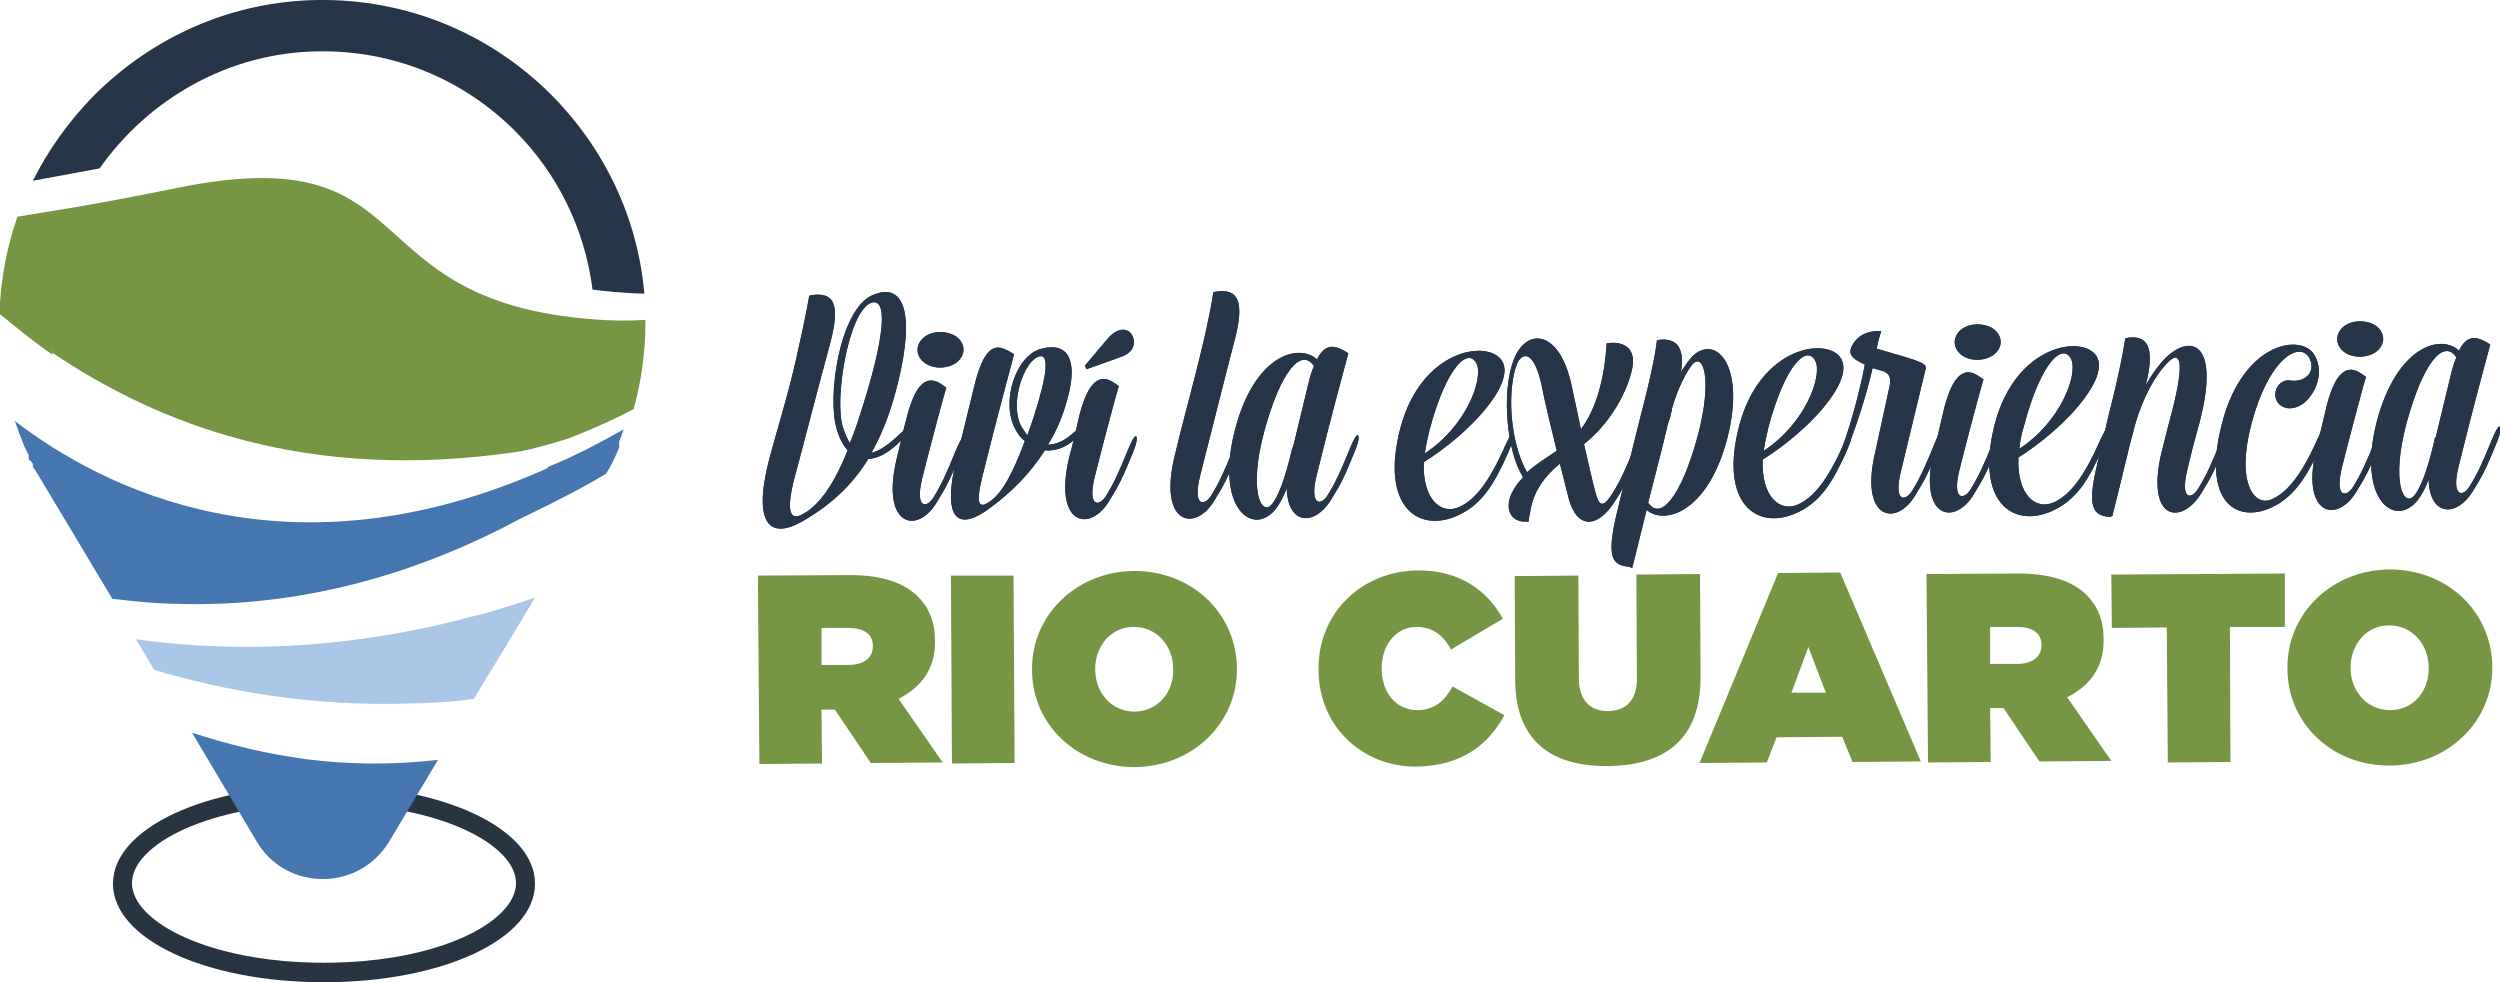 <?xml version="1.0" encoding="utf-8"?>
<!-- Generator: Adobe Illustrator 18.0.0, SVG Export Plug-In . SVG Version: 6.00 Build 0)  -->
<!DOCTYPE svg PUBLIC "-//W3C//DTD SVG 1.1//EN" "http://www.w3.org/Graphics/SVG/1.1/DTD/svg11.dtd">
<svg version="1.1" id="Capa_1" xmlns="http://www.w3.org/2000/svg" xmlns:xlink="http://www.w3.org/1999/xlink" x="0px" y="0px"
	 viewBox="0 0 486.9 191.3" enable-background="new 0 0 486.9 191.3" xml:space="preserve">
<g>
	<g>
		<path fill="#293442" d="M63.1,191.3c-23.1,0-41.1-8.4-41.1-19.2s18.1-19.2,41.1-19.2s41.1,8.4,41.1,19.2S86.2,191.3,63.1,191.3z
			 M63.1,156.5c-22.4,0-37.4,8-37.4,15.5s15,15.5,37.4,15.5s37.4-8,37.4-15.5S85.5,156.5,63.1,156.5z"/>
		<path fill-rule="evenodd" clip-rule="evenodd" fill="#AAC6E7" d="M29.8,130.4c13.3,4,30.6,7.3,50.3,6.6l0,0
			c6.3-0.1,10.2-0.6,12.2-0.9l3.5-5.8l0,0l2.7-4.4l0,0l5.4-9l0.3-0.5c-3.3,1.1-6.7,2.2-10.3,3.2c-1.2,0.3-2.5,0.6-3.8,0.9l-0.1,0.1
			c-18.1,4.6-39.9,7.2-63.5,3.9l3.5,5.9l-0.1,0L29.8,130.4z"/>
		<path fill-rule="evenodd" clip-rule="evenodd" fill="#4576B0" d="M37.4,142.7L50,163.9c2.7,4.6,7.5,7.3,12.9,7.3
			c5.3,0,10.1-2.7,12.9-7.3l9.5-15.9C66.7,150.1,51.6,147.3,37.4,142.7z"/>
		<path fill-rule="evenodd" clip-rule="evenodd" fill="#4576B0" d="M4.8,87.1L4.8,87.1L4.8,87.1l0.1,0.1l0,0
			c0.2,0.4,0.3,0.7,0.5,1.1l0,0l0.1,0.1l0,0l0,0.1l0.1,0.1l0,0l0,0l0,0.1l0,0.1l0,0.1l0,0.1l0,0.1l0,0.1l0,0.1l0,0.1l0,0l0,0.1l0,0
			l0.1,0.1l0,0L6,89.8l0,0l0.1,0.1l0,0L6.1,90l0,0l0.1,0.1l0,0l0.1,0.1l0,0l0,0l0.1,0.1l0,0l0,0.1l0,0.1l0,0.1l0,0.1l0,0.1l0,0.1
			l0,0l0,0.1l0.1,0.1l0,0l0.1,0.1l0,0l0.1,0.1c0,0.1,0.1,0.2,0.2,0.3l14.9,24.9h0l0,0.1c4,0.5,8,0.9,11.9,1l0.3,0l0,0
			c26.5,0.9,49.5-7,67.2-16.5c6.4-3.1,11.6-5.7,16.8-8.8l0.5-0.8c0.1-0.1,0.1-0.2,0.2-0.3c0.7-1.3,1.3-2.6,1.9-4l0,0l0-0.1l0,0
			l0-0.1l0-0.1l0,0l0-0.1l0,0l0-0.1l0-0.1l0,0l0-0.1l0-0.1l0,0l0-0.1l0,0l0-0.1l0,0l0-0.1l0,0l0,0l0-0.1c0.1-0.2,0.1-0.3,0.2-0.5
			l0,0c0.2-0.6,0.4-1.1,0.6-1.7l0,0l0.1-0.2c-4.6,2.6-10.1,5.5-14.7,7.3l-0.2,0.3C56,113.8,19.7,94.9,2.9,82
			C3.5,83.7,4.1,85.4,4.8,87.1z"/>
		<path fill-rule="evenodd" clip-rule="evenodd" fill="#769644" d="M10.1,66.5c0,0.3,0,0.6,0.1,1C10.1,67.1,10.1,66.8,10.1,66.5
			L10.1,66.5z M10.1,67.5c0,0.4,0.1,0.8,0.1,1.2c20.5,13.8,49.6,25.5,91.2,19.2c1.3-0.2,5.9-1.4,9.3-2.5l0,0
			c5.7-2.2,10.2-4.4,12.7-5.7c1.5-5.4,2.3-11,2.3-16.8c0-0.2,0-0.4,0-0.6c-3.1,0.2-6.5,0.2-10-0.1c-48.1-3.6-32.2-35.6-81.2-25.6
			c-7.9,1.6-14.3,2.8-19.5,3.7c-4.8,0.8-8.6,1.4-11.6,1.9c-2.1,6-3.3,12.4-3.5,18.9c3.5,2.9,6.9,5.6,10.3,8c0-0.1,0-0.3,0-0.4
			C10.2,68.3,10.2,67.9,10.1,67.5z"/>
		<path fill-rule="evenodd" clip-rule="evenodd" fill="#263547" d="M62,0C45.5,0.2,30,6.9,18.3,18.6c-4.9,5-8.9,10.6-11.9,16.6
			l13-2.4C28.9,19.3,44.5,10.2,62.1,10c14.3-0.2,27.7,5.2,37.9,15.2c8.6,8.5,13.9,19.4,15.4,31.2c2.1,0.3,6.1,0.7,10.1,0.8
			c-1.3-14.8-7.8-28.5-18.5-39.1C94.9,6.2,78.9-0.2,62,0z"/>
	</g>
	<path fill-rule="evenodd" clip-rule="evenodd" fill="#769644" d="M147.9,148.8l12.2-0.1l-0.1-10.5l2.6,0l7,10.4l14-0.1l-8.6-12.4
		c4.4-2.2,7.2-5.9,7.1-11.2l0-0.1c0-3.8-1.2-6.5-3.4-8.7c-2.6-2.5-6.7-4.1-13.2-4.1l-17.9,0.1L147.9,148.8L147.9,148.8z M160,129.5
		l0-7.2l5.3,0c2.8,0,4.7,1.1,4.7,3.5l0,0.1c0,2.2-1.8,3.6-4.7,3.6L160,129.5z"/>
	<polygon fill-rule="evenodd" clip-rule="evenodd" fill="#769644" points="185.4,148.7 197.6,148.6 197.4,112.1 185.2,112.1 	"/>
	<path fill-rule="evenodd" clip-rule="evenodd" fill="#769644" d="M221,149.4c11.3-0.1,20-8.6,19.9-19.2l0-0.1
		c-0.1-10.6-8.7-18.9-20-18.9c-11.3,0.1-20,8.6-19.9,19.2l0,0.1C201,141.1,209.7,149.4,221,149.4L221,149.4z M221,138.6
		c-4.7,0-7.7-3.9-7.7-8.2l0-0.1c0-4.3,2.9-8.2,7.5-8.2c4.7,0,7.7,3.9,7.7,8.2l0,0.1C228.6,134.6,225.7,138.5,221,138.6z"/>
	<path fill-rule="evenodd" clip-rule="evenodd" fill="#769644" d="M275.8,149.3c9.1-0.1,14.2-4.5,17.2-10l-10.1-5.6
		c-1.5,2.7-3.4,4.6-6.9,4.6c-4,0-6.9-3.3-6.9-8.1l0-0.1c0-4.4,2.7-8,6.8-8c3.3,0,5.3,1.8,6.7,4.4l10.1-6c-3.1-5.6-8.6-9.5-16.6-9.4
		c-10.9,0.1-19.4,8.3-19.3,19.2l0,0.1C256.8,141.8,265.7,149.4,275.8,149.3z"/>
	<path fill-rule="evenodd" clip-rule="evenodd" fill="#769644" d="M313.1,149.2c10.9-0.1,18.2-5,18.1-17.5l-0.1-19.9l-12.4,0.1
		l0.1,20.3c0,4.4-2.3,6.2-5.6,6.3c-3.3,0-5.7-1.9-5.7-6.4l-0.1-20l-12.4,0.1l0.1,20.2C295.1,144.3,302.2,149.3,313.1,149.2z"/>
	<path fill-rule="evenodd" clip-rule="evenodd" fill="#769644" d="M331,148.6l13.1-0.1l1.9-4.9l12.8-0.1l2,4.9l13.3-0.1l-15.7-36.8
		l-12.1,0.1L331,148.6L331,148.6z M348.9,134.9l3.3-8.9l3.4,8.9L348.9,134.9z"/>
	<path fill-rule="evenodd" clip-rule="evenodd" fill="#769644" d="M375.5,148.5l12.2-0.1l-0.1-10.5l2.6,0l7,10.4l14-0.1l-8.6-12.4
		c4.4-2.2,7.2-5.9,7.1-11.2l0-0.1c0-3.8-1.2-6.5-3.4-8.7c-2.6-2.5-6.7-4.1-13.2-4.1l-17.9,0.1L375.5,148.5L375.5,148.5z
		 M387.6,129.3l0-7.2l5.3,0c2.8,0,4.7,1.1,4.7,3.5l0,0.1c0,2.2-1.8,3.6-4.7,3.6L387.6,129.3z"/>
	<polygon fill-rule="evenodd" clip-rule="evenodd" fill="#769644" points="422.2,148.5 434.4,148.4 434.3,122.1 445,122.1 
		445,111.7 411.2,111.9 411.3,122.3 422,122.2 	"/>
	<path fill-rule="evenodd" clip-rule="evenodd" fill="#769644" d="M465.5,149.1c11.3-0.1,20-8.6,19.9-19.2l0-0.1
		c-0.1-10.6-8.7-18.9-20-18.9c-11.3,0.1-20,8.6-19.9,19.2l0,0.1C445.5,140.9,454.2,149.2,465.5,149.1L465.5,149.1z M465.5,138.3
		c-4.7,0-7.7-3.9-7.7-8.2l0-0.1c0-4.3,2.9-8.2,7.5-8.2c4.7,0,7.7,3.9,7.7,8.2l0,0.1C473.1,134.4,470.2,138.3,465.5,138.3z"/>
	<path fill-rule="evenodd" clip-rule="evenodd" fill="#263547" d="M155.1,69.7c-1.3,6.1-4,14.9-5.2,19.4
		c-3.5,13.3,0.2,16.1,6.6,12.3c5.5-3.2,9.5-7,12.6-12c1.9-0.1,4-1.2,6.4-3.6c1.2-1.1,1.8-2,2-2.4c0.4-1.1-0.2-0.8-2,0.9
		c-2.4,2.3-4.3,3.6-5.8,3.9c1.8-3.1,3.2-6.6,4.4-10.7c4.3-15.1,2.6-23-4.2-20c-6.4,2.8-8.9,20-6.9,26.2c0.5,1.7,1.2,3,2.1,4
		c-2.4,6-5.3,10.6-8.7,12.4c-2.6,1.5-3.3-0.6-1.7-6.9c1.7-6.2,3.8-14.6,7-26.4c2-7.5,0.8-10-3.7-9.3c-0.3,0.1-0.4,0.1-0.4,0.1
		S157.2,60.5,155.1,69.7L155.1,69.7z M164.2,83.3c-1.8-5.2,1-22.5,5.4-24.3c3.1-1.2,3.3,5.4-2.4,22.7c-0.5,1.6-1.1,3.2-1.7,4.6
		C165.1,85.6,164.6,84.6,164.2,83.3z"/>
	<path fill-rule="evenodd" clip-rule="evenodd" fill="#263547" d="M174.7,89.1c-3.3,13.4,3.9,15.1,7.7,8.8c2-3.2,2.7-4.7,4.5-9.1
		c0.6-1.4,0.9-2.5,0.9-2.9c0-1.2-0.5-0.8-1.5,1.5c-2,4.9-2.9,6.9-4.5,9.5c-1.4,2.2-3.6,2.1-2.2-3.7c1.9-7.6,4.5-17.2,4.7-17.7
		c0,0-0.4-0.3-1-0.7c-2-1.3-4.6-1.5-6.6,6.1C175.9,83.9,175.1,87.4,174.7,89.1L174.7,89.1z M187.2,69.6c1.1-1.7,0.1-3.9-2.1-4.6
		c-2.3-0.8-5-0.1-6,1.7c-1,1.7-0.1,3.8,2.2,4.6C183.4,72,186.1,71.4,187.2,69.6z"/>
	<path fill-rule="evenodd" clip-rule="evenodd" fill="#263547" d="M208,77.3c1.9-7.2,0-10.7-5.1-9.4c-5.1,1.2-8,10.4-5.2,15.6
		c0.5,1,1.1,1.8,1.9,2.4c-2.5,6.7-4.5,10.1-6.7,11.7c-2.1,1.5-3,1-1.6-4.7c2.9-11.8,5.8-22.3,6.2-23.9c0,0-0.3-0.2-0.8-0.5
		c-2.5-1.4-4.8-1.9-6.9,6.5c-1.2,4.8-2.6,10.8-3.4,13.8c-3.3,13.4,0.7,14.5,6.6,10c3.9-2.9,7.6-6.5,10.5-11.1
		c1.9,0.2,4.1-0.5,5.9-2.2c1.2-1.1,1.8-2.1,2-2.4c0.4-1.1-0.2-0.8-2,0.9c-1.9,1.8-3.7,2.6-5.3,2.6C205.8,83.9,207.1,80.8,208,77.3
		L208,77.3z M198.9,83c-2.4-4.4,0.6-13,3.6-13.6c1.7-0.4,1.7,3-1.3,12.2l-1.1,3.2C199.7,84.2,199.2,83.6,198.9,83z"/>
	<path fill-rule="evenodd" clip-rule="evenodd" fill="#263547" d="M208.3,88.8c-3.3,13.4,3.9,15.1,7.7,8.8c2-3.2,2.7-4.7,4.5-9.1
		c0.6-1.4,0.9-2.5,0.9-2.9c0-1.2-0.5-0.8-1.5,1.5c-2,4.9-2.9,6.9-4.5,9.5c-1.4,2.2-3.6,2.1-2.2-3.7c1.9-7.6,4.5-17.2,4.7-17.7
		c0,0-0.4-0.3-1-0.7c-2-1.3-4.6-1.5-6.6,6.1C209.6,83.6,208.8,87.1,208.3,88.8L208.3,88.8z M211.6,71.9c0,0,4.6-1.6,7-2.5
		c1.9-0.7,2.8-2.4,1.9-4.1c-0.8-1.5-2.9-1.6-4.8,0.7l-4.4,5.2L211.6,71.9z"/>
	<path fill-rule="evenodd" clip-rule="evenodd" fill="#263547" d="M228.8,88.7c-3.3,13.4,3.9,15.1,7.7,8.8c2-3.2,2.7-4.7,4.5-9.1
		c0.6-1.4,0.9-2.5,0.9-2.9c0-1.2-0.5-0.8-1.5,1.5c-2,4.9-2.9,6.9-4.5,9.5c-1.4,2.2-3.6,2.1-2.2-3.7c1.5-5.9,6.4-25.3,6.8-26.7
		c1.9-7.3,0.7-10-3.7-9.3c-0.3,0.1-0.5,0.1-0.5,0.1s-0.3,3-2.5,12.1C232.5,74.5,230.2,82.7,228.8,88.7z"/>
	<path fill-rule="evenodd" clip-rule="evenodd" fill="#263547" d="M240.5,83.8c-3.9,15.2,3.5,20.8,7.9,15.4c0.8-1,1.5-2.3,2.2-4.1
		c0.2,7.2,5.4,7.4,8.6,2.3c2-3.2,2.7-4.7,4.5-9.1c0.6-1.4,0.9-2.5,0.9-2.9c0-1.2-0.5-0.8-1.5,1.5c-2,4.9-2.9,6.9-4.5,9.5
		c-1.3,2.2-3.6,2.1-2.2-3.7c2.9-11.9,5.8-22.3,6.2-23.9c0,0-0.3-0.2-0.8-0.5c-1.9-1-3.7-1.5-5.3,1.7C253,66.8,244.3,69,240.5,83.8
		L240.5,83.8z M251.5,88c-1.2,5.1-2.5,8.6-3.7,10.1c-2.1,2.7-4.7-2.4-1.6-14c3.3-12.1,7.3-16.4,9.7-12.8c-0.4,1-0.8,2.1-1.1,3.5
		l-2.9,12C251.7,87.2,251.6,87.5,251.5,88z"/>
	<path fill-rule="evenodd" clip-rule="evenodd" fill="#263547" d="M292.6,70.4c-2.5-4.4-15.8-2.6-19.9,13.1
		c-3.9,15.1,3.5,20.4,11.2,16.9c4.6-2.1,7-5.8,9.9-12.4c0.6-1.4,0.9-2.5,0.9-2.9c0-1.2-0.4-0.8-1.5,1.6c-3.3,7.5-6,10.6-8.9,12
		c-3.6,1.7-7.3-1.4-7-8.7C286,84.6,295.1,74.9,292.6,70.4L292.6,70.4z M278.4,83.8c3.4-12.8,7.7-16.2,9.2-12.9
		c1.3,2.9-2,12.1-10.1,17.4C277.7,86.9,278,85.5,278.4,83.8z"/>
	<path fill-rule="evenodd" clip-rule="evenodd" fill="#263547" d="M318.6,86.5c-2,4.9-2.9,6.9-4.5,9.5c-1.7,2.7-2.6,3-3.4-0.2
		c-0.7-2.6-1.4-5.9-2.2-9.3c4.6-3.7,7.9-9,9.2-13.9c1.9-7-4.8-5.8-4.8-5.7c-0.4,6.8-2,12.7-5,16.7c-0.7-3.2-1.3-6.3-1.9-8.9
		c-2.4-10.6-8.8-10.9-11.2-4.6c-2.5,6.6-1.2,18,1.7,22.6l0.1,0.3c-0.9,0.9-1.6,1.9-2.2,3.1c-1.3,2.8-0.4,5.5,2.7,5.5l0.6,0
		c0-0.3,0.1-0.9,0.3-1.8c0.6-4.1,2.8-7,5.8-9.5l1.7,6.7c1.5,5.9,5.6,6.3,9.3,0.2c2-3.2,2.7-4.7,4.5-9.1c0.6-1.4,0.9-2.5,0.9-2.9
		C320.1,83.7,319.5,84.2,318.6,86.5L318.6,86.5z M297.4,92c-3.5-6.3-3.8-16.3-2-21c1-2.5,3.5-3,5,4.8c0.6,3,1.7,7.6,2.8,12
		C301.1,89.2,299,90.5,297.4,92z"/>
	<path fill-rule="evenodd" clip-rule="evenodd" fill="#263547" d="M317.9,110.6l2.8-11.3c3.4,3,11.9,0.6,15.7-13.9
		c3.9-15.2-3-20.8-7.3-15.4c-0.5,0.6-1.1,1.5-1.7,2.4c0.8-5.1-1.2-6.6-4.3-6.2c-0.3,0.1-0.4,0.1-0.4,0.1s-0.2,3-2.5,12.1
		c-0.8,3-3.5,14-5.3,21.5c-2.2,9.1-0.7,10.2,2.5,10.5C317.6,110.6,317.9,110.6,317.9,110.6L317.9,110.6z M325.3,81.2l0.2-0.9
		c0.1-0.2,0.1-0.4,0.1-0.6c1.2-4.3,2.9-7.3,3.9-8.6c2.1-2.7,4.2,2.4,1.1,14c-3.3,12-7.3,16.3-9.6,12.8c1.5-5.9,3.1-12,3.8-15.2
		L325.3,81.2z"/>
	<path fill-rule="evenodd" clip-rule="evenodd" fill="#263547" d="M358.6,69.9c-2.5-4.4-15.8-2.6-19.9,13.1
		c-3.9,15.1,3.5,20.4,11.2,16.9c4.6-2.1,7-5.8,9.9-12.4c0.6-1.4,0.9-2.5,0.9-2.9c0-1.2-0.4-0.8-1.5,1.6c-3.3,7.5-6,10.6-8.9,12
		c-3.6,1.7-7.3-1.4-7-8.7C352,84.1,361.1,74.4,358.6,69.9L358.6,69.9z M344.4,83.3c3.4-12.8,7.7-16.2,9.2-12.9
		c1.3,2.9-2,12.1-10.1,17.4C343.7,86.4,344,85,344.4,83.3z"/>
	<path fill-rule="evenodd" clip-rule="evenodd" fill="#263547" d="M366.8,72.3c1.6,0.6,1.5,1.9,1,3.9l-2.5,11.5
		c-3.3,13.4,3.9,15.1,7.7,8.8c2-3.2,2.7-4.7,4.5-9.1c0.6-1.4,0.9-2.5,0.9-2.9c0-1.2-0.5-0.8-1.5,1.6c-2,4.9-2.9,6.9-4.5,9.5
		c-1.4,2.2-3.6,2.1-2.2-3.7l4.8-19.9c0.3-1.2-0.1-1.4-9.5-4.1c0.4-2.1,0.9-3.4,0.9-3.4s-3.7-0.5-5.5,2.5c-1,1.6-0.7,2.7,2.3,4
		c-1.1,5.8-3.1,12.9-4.8,17.2c-0.9,2.4-0.8,3-0.1,2.2c0.3-0.3,0.8-1.3,1.4-2.8c1.5-3.7,3.7-10.1,5-15.9
		C365.4,71.9,366.2,72.1,366.8,72.3z"/>
	<path fill-rule="evenodd" clip-rule="evenodd" fill="#263547" d="M376.7,87.5c-3.3,13.4,3.9,15.1,7.7,8.8c2-3.2,2.7-4.7,4.5-9.1
		c0.6-1.4,0.9-2.5,0.9-2.9c0-1.2-0.5-0.8-1.5,1.5c-2,4.9-2.9,6.9-4.5,9.5c-1.4,2.2-3.6,2.1-2.2-3.7c1.9-7.6,4.5-17.2,4.7-17.7
		c0,0-0.4-0.3-1-0.7c-2-1.3-4.6-1.5-6.6,6.1C378,82.3,377.2,85.8,376.7,87.5L376.7,87.5z M389.2,68.1c1.1-1.7,0.1-3.9-2.1-4.6
		c-2.3-0.8-5-0.1-6,1.7c-1,1.7-0.1,3.8,2.2,4.6C385.5,70.5,388.2,69.8,389.2,68.1z"/>
	<path fill-rule="evenodd" clip-rule="evenodd" fill="#263547" d="M408.4,69.5c-2.5-4.4-15.8-2.6-19.9,13.1
		c-3.9,15.1,3.5,20.4,11.2,16.9c4.6-2.1,7-5.8,9.9-12.4c0.6-1.4,0.9-2.5,0.9-2.9c0-1.2-0.4-0.8-1.5,1.6c-3.3,7.5-6,10.6-8.9,12
		c-3.6,1.7-7.3-1.4-7-8.7C401.7,83.7,410.8,74,408.4,69.5L408.4,69.5z M394.2,82.9c3.4-12.8,7.7-16.2,9.2-12.9
		c1.3,2.9-2,12.1-10.1,17.4C393.4,86,393.7,84.6,394.2,82.9z"/>
	<path fill-rule="evenodd" clip-rule="evenodd" fill="#263547" d="M411.4,100.5c0.3-1.1,2.2-8.9,3.6-14.7l0.4-1.4l0.4-1.6
		c1.6-5.6,4.1-10,6.6-12.4c2.4-2.3,3.2,0.4,0.1,11.7l-1.5,5.9c-3.2,13.4,3.8,14.4,7.7,8.1c2-3.2,2.7-4.7,4.5-9.1
		c0.6-1.4,0.9-2.5,0.9-2.9c0-1.2-0.5-0.8-1.5,1.6c-2,4.9-2.9,6.9-4.5,9.5c-1.4,2.2-3.5,2.1-2.1-3.7c0.8-3.4,1-4.2,2.3-8.9
		c4.1-15.4-1.2-17.7-6.2-13.2c-1.5,1.4-3,3.5-4.3,5.8c0-0.1,0.1-0.1,0.1-0.2c2-7.7,0.1-9.8-3.6-9.2c-0.3,0.1-0.4,0.1-0.4,0.1
		s-0.3,3-2.5,12.1c-0.8,3-1.1,4.6-2.9,12.2c-2.2,9-0.7,10.2,2.5,10.5C411.2,100.5,411.4,100.5,411.4,100.5z"/>
	<path fill-rule="evenodd" clip-rule="evenodd" fill="#263547" d="M450.8,69.2c-2.5-4.4-13.9-2.6-18,13.1c-4,15.2,2.5,19.4,9,16.8
		c4.6-1.9,7.3-5.7,10.2-12.3c0.6-1.4,0.9-2.5,0.9-2.9c0-1.2-0.4-0.8-1.5,1.5c-3.3,7.5-6.2,10.7-9.1,11.9c-3.1,1.3-6.9-3-3.8-14.8
		c3.4-12.8,9.3-16,11.2-12.9c1.5,2.6-0.6,5-3.7,4.5c-2.1-0.3-3.8,2.4-2.3,4.4c1.4,1.7,4.2,1.2,5.9-0.9
		C451.7,75.2,452.3,71.8,450.8,69.2z"/>
	<path fill-rule="evenodd" clip-rule="evenodd" fill="#263547" d="M451.2,87c-3.3,13.4,3.9,15.1,7.7,8.8c2-3.2,2.7-4.7,4.5-9.1
		c0.6-1.4,0.9-2.5,0.9-2.9c0-1.2-0.5-0.8-1.5,1.5c-2,4.9-2.9,6.9-4.5,9.5c-1.4,2.2-3.6,2.1-2.2-3.7c1.9-7.6,4.5-17.2,4.7-17.7
		c0,0-0.4-0.3-1-0.7c-2-1.3-4.6-1.5-6.6,6.1C452.5,81.7,451.7,85.2,451.2,87L451.2,87z M463.7,67.5c1.1-1.7,0.1-3.9-2.1-4.6
		c-2.3-0.8-5-0.1-6,1.7c-1,1.7-0.1,3.8,2.2,4.6C460,69.9,462.7,69.2,463.7,67.5z"/>
	<path fill-rule="evenodd" clip-rule="evenodd" fill="#263547" d="M462.9,82.1c-3.9,15.2,3.5,20.8,7.9,15.4c0.8-1,1.5-2.3,2.2-4.1
		c0.2,7.2,5.4,7.4,8.6,2.3c2-3.2,2.7-4.7,4.5-9.1c0.6-1.4,0.9-2.5,0.9-2.9c0-1.2-0.5-0.8-1.5,1.5c-2,4.9-2.9,6.9-4.5,9.5
		c-1.3,2.2-3.6,2.1-2.2-3.7c2.9-11.9,5.8-22.3,6.2-23.9c0,0-0.3-0.2-0.8-0.5c-1.9-1-3.7-1.5-5.3,1.7C475.5,65,466.8,67.3,462.9,82.1
		L462.9,82.1z M474,86.3c-1.2,5.1-2.5,8.6-3.7,10.1c-2.1,2.7-4.7-2.4-1.6-14c3.3-12.1,7.3-16.4,9.7-12.8c-0.4,1-0.8,2.1-1.1,3.5
		l-2.9,12C474.1,85.4,474.1,85.8,474,86.3z"/>
	<path fill-rule="evenodd" clip-rule="evenodd" fill="#263547" d="M155.1,69.7c-1.3,6.1-4,14.9-5.2,19.4
		c-3.5,13.3,0.2,16.1,6.6,12.3c5.5-3.2,9.5-7,12.6-12c1.9-0.1,4-1.2,6.4-3.6c1.2-1.1,1.8-2,2-2.4c0.4-1.1-0.2-0.8-2,0.9
		c-2.4,2.3-4.3,3.6-5.8,3.9c1.8-3.1,3.2-6.6,4.4-10.7c4.3-15.1,2.6-23-4.2-20c-6.4,2.8-8.9,20-6.9,26.2c0.5,1.7,1.2,3,2.1,4
		c-2.4,6-5.3,10.6-8.7,12.4c-2.6,1.5-3.3-0.6-1.7-6.9c1.7-6.2,3.8-14.6,7-26.4c2-7.5,0.8-10-3.7-9.3c-0.3,0.1-0.4,0.1-0.4,0.1
		S157.2,60.5,155.1,69.7L155.1,69.7z M164.2,83.3c-1.8-5.2,1-22.5,5.4-24.3c3.1-1.2,3.3,5.4-2.4,22.7c-0.5,1.6-1.1,3.2-1.7,4.6
		C165.1,85.6,164.6,84.6,164.2,83.3z"/>
	<path fill-rule="evenodd" clip-rule="evenodd" fill="#263547" d="M174.7,89.1c-3.3,13.4,3.9,15.1,7.7,8.8c2-3.2,2.7-4.7,4.5-9.1
		c0.6-1.4,0.9-2.5,0.9-2.9c0-1.2-0.5-0.8-1.5,1.5c-2,4.9-2.9,6.9-4.5,9.5c-1.4,2.2-3.6,2.1-2.2-3.7c1.9-7.6,4.5-17.2,4.7-17.7
		c0,0-0.4-0.3-1-0.7c-2-1.3-4.6-1.5-6.6,6.1C175.9,83.9,175.1,87.4,174.7,89.1L174.7,89.1z M187.2,69.6c1.1-1.7,0.1-3.9-2.1-4.6
		c-2.3-0.8-5-0.1-6,1.7c-1,1.7-0.1,3.8,2.2,4.6C183.4,72,186.1,71.4,187.2,69.6z"/>
	<path fill-rule="evenodd" clip-rule="evenodd" fill="#263547" d="M208,77.3c1.9-7.2,0-10.7-5.1-9.4c-5.1,1.2-8,10.4-5.2,15.6
		c0.5,1,1.1,1.8,1.9,2.4c-2.5,6.7-4.5,10.1-6.7,11.7c-2.1,1.5-3,1-1.6-4.7c2.9-11.8,5.8-22.3,6.2-23.9c0,0-0.3-0.2-0.8-0.5
		c-2.5-1.4-4.8-1.9-6.9,6.5c-1.2,4.8-2.6,10.8-3.4,13.8c-3.3,13.4,0.7,14.5,6.6,10c3.9-2.9,7.6-6.5,10.5-11.1
		c1.9,0.2,4.1-0.5,5.9-2.2c1.2-1.1,1.8-2.1,2-2.4c0.4-1.1-0.2-0.8-2,0.9c-1.9,1.8-3.7,2.6-5.3,2.6C205.8,83.9,207.1,80.8,208,77.3
		L208,77.3z M198.9,83c-2.4-4.4,0.6-13,3.6-13.6c1.7-0.4,1.7,3-1.3,12.2l-1.1,3.2C199.7,84.2,199.2,83.6,198.9,83z"/>
	<path fill-rule="evenodd" clip-rule="evenodd" fill="#263547" d="M208.3,88.8c-3.3,13.4,3.9,15.1,7.7,8.8c2-3.2,2.7-4.7,4.5-9.1
		c0.6-1.4,0.9-2.5,0.9-2.9c0-1.2-0.5-0.8-1.5,1.5c-2,4.9-2.9,6.9-4.5,9.5c-1.4,2.2-3.6,2.1-2.2-3.7c1.9-7.6,4.5-17.2,4.7-17.7
		c0,0-0.4-0.3-1-0.7c-2-1.3-4.6-1.5-6.6,6.1C209.6,83.6,208.8,87.1,208.3,88.8L208.3,88.8z M211.6,71.9c0,0,4.6-1.6,7-2.5
		c1.9-0.7,2.8-2.4,1.9-4.1c-0.8-1.5-2.9-1.6-4.8,0.7l-4.4,5.2L211.6,71.9z"/>
	<path fill-rule="evenodd" clip-rule="evenodd" fill="#263547" d="M228.8,88.7c-3.3,13.4,3.9,15.1,7.7,8.8c2-3.2,2.7-4.7,4.5-9.1
		c0.6-1.4,0.9-2.5,0.9-2.9c0-1.2-0.5-0.8-1.5,1.5c-2,4.9-2.9,6.9-4.5,9.5c-1.4,2.2-3.6,2.1-2.2-3.7c1.5-5.9,6.4-25.3,6.8-26.7
		c1.9-7.3,0.7-10-3.7-9.3c-0.3,0.1-0.5,0.1-0.5,0.1s-0.3,3-2.5,12.1C232.5,74.5,230.2,82.7,228.8,88.7z"/>
	<path fill-rule="evenodd" clip-rule="evenodd" fill="#263547" d="M240.5,83.8c-3.9,15.2,3.5,20.8,7.9,15.4c0.8-1,1.5-2.3,2.2-4.1
		c0.2,7.2,5.4,7.4,8.6,2.3c2-3.2,2.7-4.7,4.5-9.1c0.6-1.4,0.9-2.5,0.9-2.9c0-1.2-0.5-0.8-1.5,1.5c-2,4.9-2.9,6.9-4.5,9.5
		c-1.3,2.2-3.6,2.1-2.2-3.7c2.9-11.9,5.8-22.3,6.2-23.9c0,0-0.3-0.2-0.8-0.5c-1.9-1-3.7-1.5-5.3,1.7C253,66.8,244.3,69,240.5,83.8
		L240.5,83.8z M251.5,88c-1.2,5.1-2.5,8.6-3.7,10.1c-2.1,2.7-4.7-2.4-1.6-14c3.3-12.1,7.3-16.4,9.7-12.8c-0.4,1-0.8,2.1-1.1,3.5
		l-2.9,12C251.7,87.2,251.6,87.5,251.5,88z"/>
	<path fill-rule="evenodd" clip-rule="evenodd" fill="#263547" d="M292.6,70.4c-2.5-4.4-15.8-2.6-19.9,13.1
		c-3.9,15.1,3.5,20.4,11.2,16.9c4.6-2.1,7-5.8,9.9-12.4c0.6-1.4,0.9-2.5,0.9-2.9c0-1.2-0.4-0.8-1.5,1.6c-3.3,7.5-6,10.6-8.9,12
		c-3.6,1.7-7.3-1.4-7-8.7C286,84.6,295.1,74.9,292.6,70.4L292.6,70.4z M278.4,83.8c3.4-12.8,7.7-16.2,9.2-12.9
		c1.3,2.9-2,12.1-10.1,17.4C277.7,86.9,278,85.5,278.4,83.8z"/>
	<path fill-rule="evenodd" clip-rule="evenodd" fill="#263547" d="M318.6,86.5c-2,4.9-2.9,6.9-4.5,9.5c-1.7,2.7-2.6,3-3.4-0.2
		c-0.7-2.6-1.4-5.9-2.2-9.3c4.6-3.7,7.9-9,9.2-13.9c1.9-7-4.8-5.8-4.8-5.7c-0.4,6.8-2,12.7-5,16.7c-0.7-3.2-1.3-6.3-1.9-8.9
		c-2.4-10.6-8.8-10.9-11.2-4.6c-2.5,6.6-1.2,18,1.7,22.6l0.1,0.3c-0.9,0.9-1.6,1.9-2.2,3.1c-1.3,2.8-0.4,5.5,2.7,5.5l0.6,0
		c0-0.3,0.1-0.9,0.3-1.8c0.6-4.1,2.8-7,5.8-9.5l1.7,6.7c1.5,5.9,5.6,6.3,9.3,0.2c2-3.2,2.7-4.7,4.5-9.1c0.6-1.4,0.9-2.5,0.9-2.9
		C320.1,83.7,319.5,84.2,318.6,86.5L318.6,86.5z M297.4,92c-3.5-6.3-3.8-16.3-2-21c1-2.5,3.5-3,5,4.8c0.6,3,1.7,7.6,2.8,12
		C301.1,89.2,299,90.5,297.4,92z"/>
	<path fill-rule="evenodd" clip-rule="evenodd" fill="#263547" d="M317.9,110.6l2.8-11.3c3.4,3,11.9,0.6,15.7-13.9
		c3.9-15.2-3-20.8-7.3-15.4c-0.5,0.6-1.1,1.5-1.7,2.4c0.8-5.1-1.2-6.6-4.3-6.2c-0.3,0.1-0.4,0.1-0.4,0.1s-0.2,3-2.5,12.1
		c-0.8,3-3.5,14-5.3,21.5c-2.2,9.1-0.7,10.2,2.5,10.5C317.6,110.6,317.9,110.6,317.9,110.6L317.9,110.6z M325.3,81.2l0.2-0.9
		c0.1-0.2,0.1-0.4,0.1-0.6c1.2-4.3,2.9-7.3,3.9-8.6c2.1-2.7,4.2,2.4,1.1,14c-3.3,12-7.3,16.3-9.6,12.8c1.5-5.9,3.1-12,3.8-15.2
		L325.3,81.2z"/>
	<path fill-rule="evenodd" clip-rule="evenodd" fill="#263547" d="M358.6,69.9c-2.5-4.4-15.8-2.6-19.9,13.1
		c-3.9,15.1,3.5,20.4,11.2,16.9c4.6-2.1,7-5.8,9.9-12.4c0.6-1.4,0.9-2.5,0.9-2.9c0-1.2-0.4-0.8-1.5,1.6c-3.3,7.5-6,10.6-8.9,12
		c-3.6,1.7-7.3-1.4-7-8.7C352,84.1,361.1,74.4,358.6,69.9L358.6,69.9z M344.4,83.3c3.4-12.8,7.7-16.2,9.2-12.9
		c1.3,2.9-2,12.1-10.1,17.4C343.7,86.4,344,85,344.4,83.3z"/>
	<path fill-rule="evenodd" clip-rule="evenodd" fill="#263547" d="M366.8,72.3c1.6,0.6,1.5,1.9,1,3.9l-2.5,11.5
		c-3.3,13.4,3.9,15.1,7.7,8.8c2-3.2,2.7-4.7,4.5-9.1c0.6-1.4,0.9-2.5,0.9-2.9c0-1.2-0.5-0.8-1.5,1.6c-2,4.9-2.9,6.9-4.5,9.5
		c-1.4,2.2-3.6,2.1-2.2-3.7l4.8-19.9c0.3-1.2-0.1-1.4-9.5-4.1c0.4-2.1,0.9-3.4,0.9-3.4s-3.7-0.5-5.5,2.5c-1,1.6-0.7,2.7,2.3,4
		c-1.1,5.8-3.1,12.9-4.8,17.2c-0.9,2.4-0.8,3-0.1,2.2c0.3-0.3,0.8-1.3,1.4-2.8c1.5-3.7,3.7-10.1,5-15.9
		C365.4,71.9,366.2,72.1,366.8,72.3z"/>
	<path fill-rule="evenodd" clip-rule="evenodd" fill="#263547" d="M376.7,87.5c-3.3,13.4,3.9,15.1,7.7,8.8c2-3.2,2.7-4.7,4.5-9.1
		c0.6-1.4,0.9-2.5,0.9-2.9c0-1.2-0.5-0.8-1.5,1.5c-2,4.9-2.9,6.9-4.5,9.5c-1.4,2.2-3.6,2.1-2.2-3.7c1.9-7.6,4.5-17.2,4.7-17.7
		c0,0-0.4-0.3-1-0.7c-2-1.3-4.6-1.5-6.6,6.1C378,82.3,377.2,85.8,376.7,87.5L376.7,87.5z M389.2,68.1c1.1-1.7,0.1-3.9-2.1-4.6
		c-2.3-0.8-5-0.1-6,1.7c-1,1.7-0.1,3.8,2.2,4.6C385.5,70.5,388.2,69.8,389.2,68.1z"/>
	<path fill-rule="evenodd" clip-rule="evenodd" fill="#263547" d="M408.4,69.5c-2.5-4.4-15.8-2.6-19.9,13.1
		c-3.9,15.1,3.5,20.4,11.2,16.9c4.6-2.1,7-5.8,9.9-12.4c0.6-1.4,0.9-2.5,0.9-2.9c0-1.2-0.4-0.8-1.5,1.6c-3.3,7.5-6,10.6-8.9,12
		c-3.6,1.7-7.3-1.4-7-8.7C401.7,83.7,410.8,74,408.4,69.5L408.4,69.5z M394.2,82.9c3.4-12.8,7.7-16.2,9.2-12.9
		c1.3,2.9-2,12.1-10.1,17.4C393.4,86,393.7,84.6,394.2,82.9z"/>
	<path fill-rule="evenodd" clip-rule="evenodd" fill="#263547" d="M411.4,100.5c0.3-1.1,2.2-8.9,3.6-14.7l0.4-1.4l0.4-1.6
		c1.6-5.6,4.1-10,6.6-12.4c2.4-2.3,3.2,0.4,0.1,11.7l-1.5,5.9c-3.2,13.4,3.8,14.4,7.7,8.1c2-3.2,2.7-4.7,4.5-9.1
		c0.6-1.4,0.9-2.5,0.9-2.9c0-1.2-0.5-0.8-1.5,1.6c-2,4.9-2.9,6.9-4.5,9.5c-1.4,2.2-3.5,2.1-2.1-3.7c0.8-3.4,1-4.2,2.3-8.9
		c4.1-15.4-1.2-17.7-6.2-13.2c-1.5,1.4-3,3.5-4.3,5.8c0-0.1,0.1-0.1,0.1-0.2c2-7.7,0.1-9.8-3.6-9.2c-0.3,0.1-0.4,0.1-0.4,0.1
		s-0.3,3-2.5,12.1c-0.8,3-1.1,4.6-2.9,12.2c-2.2,9-0.7,10.2,2.5,10.5C411.2,100.5,411.4,100.5,411.4,100.5z"/>
	<path fill-rule="evenodd" clip-rule="evenodd" fill="#263547" d="M450.8,69.2c-2.5-4.4-13.9-2.6-18,13.1c-4,15.2,2.5,19.4,9,16.8
		c4.6-1.9,7.3-5.7,10.2-12.3c0.6-1.4,0.9-2.5,0.9-2.9c0-1.2-0.4-0.8-1.5,1.5c-3.3,7.5-6.2,10.7-9.1,11.9c-3.1,1.3-6.9-3-3.8-14.8
		c3.4-12.8,9.3-16,11.2-12.9c1.5,2.6-0.6,5-3.7,4.5c-2.1-0.3-3.8,2.4-2.3,4.4c1.4,1.7,4.2,1.2,5.9-0.9
		C451.7,75.2,452.3,71.8,450.8,69.2z"/>
	<path fill-rule="evenodd" clip-rule="evenodd" fill="#263547" d="M451.2,87c-3.3,13.4,3.9,15.1,7.7,8.8c2-3.2,2.7-4.7,4.5-9.1
		c0.6-1.4,0.9-2.5,0.9-2.9c0-1.2-0.5-0.8-1.5,1.5c-2,4.9-2.9,6.9-4.5,9.5c-1.4,2.2-3.6,2.1-2.2-3.7c1.9-7.6,4.5-17.2,4.7-17.7
		c0,0-0.4-0.3-1-0.7c-2-1.3-4.6-1.5-6.6,6.1C452.5,81.7,451.7,85.2,451.2,87L451.2,87z M463.7,67.5c1.1-1.7,0.1-3.9-2.1-4.6
		c-2.3-0.8-5-0.1-6,1.7c-1,1.7-0.1,3.8,2.2,4.6C460,69.9,462.7,69.2,463.7,67.5z"/>
	<path fill-rule="evenodd" clip-rule="evenodd" fill="#263547" d="M462.9,82.1c-3.9,15.2,3.5,20.8,7.9,15.4c0.8-1,1.5-2.3,2.2-4.1
		c0.2,7.2,5.4,7.4,8.6,2.3c2-3.2,2.7-4.7,4.5-9.1c0.6-1.4,0.9-2.5,0.9-2.9c0-1.2-0.5-0.8-1.5,1.5c-2,4.9-2.9,6.9-4.5,9.5
		c-1.3,2.2-3.6,2.1-2.2-3.7c2.9-11.9,5.8-22.3,6.2-23.9c0,0-0.3-0.2-0.8-0.5c-1.9-1-3.7-1.5-5.3,1.7C475.5,65,466.8,67.3,462.9,82.1
		L462.9,82.1z M474,86.3c-1.2,5.1-2.5,8.6-3.7,10.1c-2.1,2.7-4.7-2.4-1.6-14c3.3-12.1,7.3-16.4,9.7-12.8c-0.4,1-0.8,2.1-1.1,3.5
		l-2.9,12C474.1,85.4,474.1,85.8,474,86.3z"/>
</g>
</svg>
